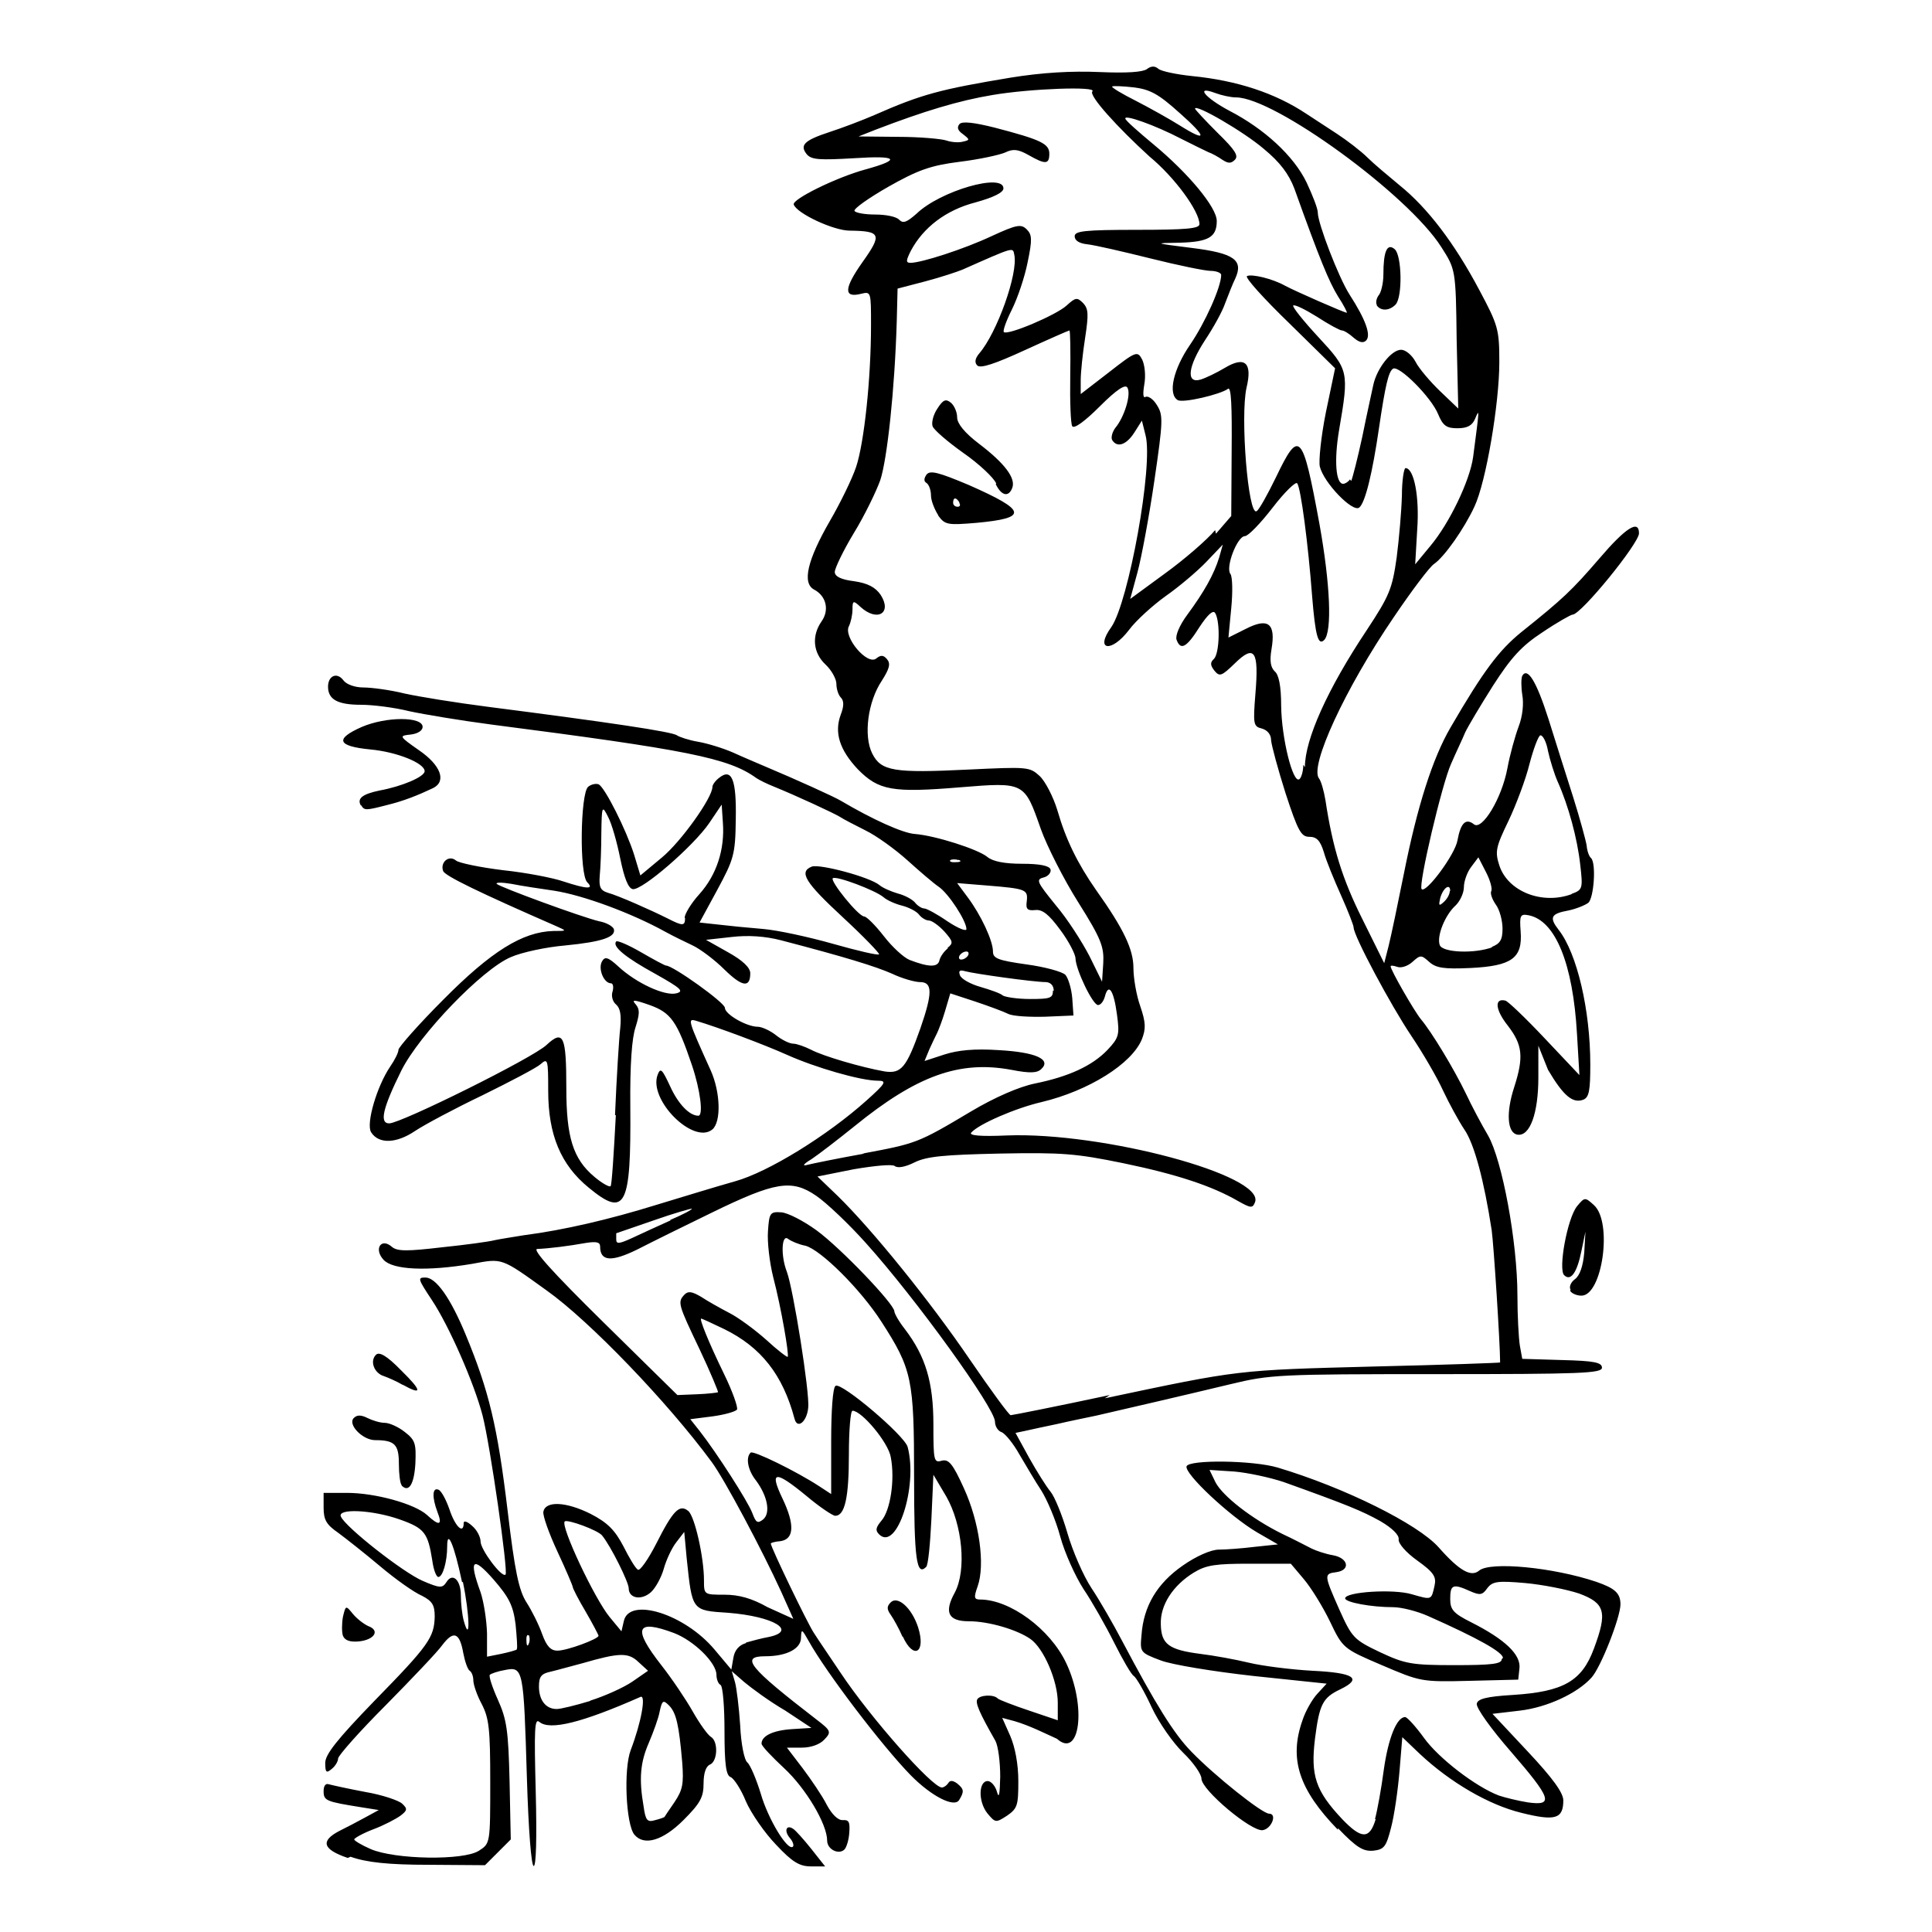 <?xml version="1.0" encoding="UTF-8" standalone="no"?>
<!-- Created with Inkscape (http://www.inkscape.org/) -->
<svg xmlns:dc="http://purl.org/dc/elements/1.1/" xmlns:cc="http://creativecommons.org/ns#" xmlns:rdf="http://www.w3.org/1999/02/22-rdf-syntax-ns#" xmlns:svg="http://www.w3.org/2000/svg" xmlns="http://www.w3.org/2000/svg" version="1.0" width="100%" height="100%" viewBox="0 0 48 48" id="svg2">
<defs id="defs8" />
<path d="M 8.64,46.16 C 8.02,45.95 7.95,45.74 8.43,45.49 8.61,45.40 8.90,45.25 9.08,45.15 L 9.41,44.97 8.97,44.90 C 8.10,44.76 8.04,44.74 8.04,44.50 c 0,-0.13 0.05,-0.20 0.13,-0.17 0.07,0.02 0.48,0.11 0.90,0.19 0.42,0.07 0.83,0.21 0.92,0.29 0.14,0.13 0.13,0.17 -0.04,0.30 -0.11,0.08 -0.41,0.24 -0.68,0.34 -0.26,0.10 -0.47,0.22 -0.47,0.25 0,0.03 0.18,0.14 0.41,0.24 0.60,0.26 2.31,0.29 2.69,0.04 0.28,-0.18 0.28,-0.18 0.28,-1.71 0,-1.31 -0.03,-1.58 -0.21,-1.93 -0.12,-0.22 -0.21,-0.49 -0.21,-0.59 0,-0.10 -0.04,-0.21 -0.09,-0.24 -0.05,-0.03 -0.12,-0.23 -0.16,-0.44 -0.09,-0.51 -0.24,-0.57 -0.52,-0.20 -0.12,0.17 -0.76,0.84 -1.41,1.50 -0.65,0.65 -1.18,1.25 -1.18,1.32 0,0.07 -0.07,0.19 -0.16,0.26 -0.13,0.11 -0.16,0.09 -0.16,-0.15 0,-0.21 0.29,-0.58 1.22,-1.54 1.35,-1.38 1.49,-1.58 1.50,-2.10 0.00,-0.28 -0.06,-0.38 -0.31,-0.51 C 10.28,39.56 9.82,39.23 9.44,38.91 9.06,38.59 8.59,38.22 8.40,38.08 8.11,37.88 8.04,37.76 8.04,37.46 v -0.37 h 0.58 c 0.70,0 1.68,0.27 1.99,0.55 0.30,0.28 0.39,0.26 0.26,-0.07 -0.14,-0.37 -0.13,-0.62 0.02,-0.56 0.07,0.02 0.19,0.24 0.28,0.50 0.14,0.42 0.35,0.62 0.35,0.33 0,-0.07 0.09,-0.04 0.21,0.07 0.12,0.10 0.21,0.28 0.21,0.39 0,0.20 0.53,0.91 0.62,0.82 0.07,-0.07 -0.38,-3.21 -0.57,-3.95 -0.21,-0.81 -0.84,-2.24 -1.26,-2.87 -0.35,-0.53 -0.36,-0.56 -0.16,-0.56 0.26,0 0.62,0.50 1.00,1.42 0.58,1.40 0.79,2.28 1.04,4.36 0.18,1.52 0.28,1.99 0.47,2.29 0.13,0.20 0.31,0.56 0.39,0.79 0.11,0.30 0.21,0.41 0.38,0.41 0.24,0 1.02,-0.29 1.02,-0.37 0,-0.02 -0.14,-0.29 -0.32,-0.60 -0.18,-0.30 -0.32,-0.58 -0.32,-0.61 0,-0.03 -0.17,-0.43 -0.38,-0.88 -0.21,-0.45 -0.37,-0.90 -0.35,-0.99 0.05,-0.28 0.57,-0.25 1.17,0.05 0.43,0.22 0.61,0.41 0.82,0.81 0.14,0.28 0.30,0.55 0.36,0.58 0.05,0.03 0.25,-0.25 0.45,-0.64 0.42,-0.83 0.58,-1.00 0.80,-0.82 0.16,0.13 0.39,1.15 0.39,1.72 0,0.36 0.00,0.36 0.51,0.36 0.36,0.00 0.68,0.09 1.07,0.31 L 19.71,40.22 19.41,39.55 c -0.47,-1.03 -1.41,-2.80 -1.73,-3.23 -1.09,-1.48 -3.03,-3.50 -4.10,-4.26 -1.14,-0.82 -1.09,-0.80 -1.85,-0.66 -1.13,0.19 -1.97,0.15 -2.20,-0.10 -0.25,-0.27 -0.06,-0.56 0.21,-0.32 0.13,0.11 0.38,0.11 1.23,0.01 0.58,-0.06 1.18,-0.14 1.33,-0.18 0.14,-0.03 0.47,-0.08 0.71,-0.12 1.01,-0.13 2.15,-0.40 3.28,-0.75 0.66,-0.20 1.54,-0.47 1.97,-0.59 0.83,-0.23 2.30,-1.14 3.27,-2.01 0.48,-0.43 0.51,-0.49 0.28,-0.49 -0.43,-0.00 -1.56,-0.33 -2.25,-0.64 -0.58,-0.26 -1.73,-0.69 -2.27,-0.85 -0.21,-0.06 -0.20,-0.02 0.37,1.24 0.24,0.54 0.26,1.27 0.04,1.46 -0.47,0.39 -1.60,-0.74 -1.36,-1.36 0.07,-0.18 0.11,-0.14 0.31,0.29 0.20,0.44 0.48,0.73 0.70,0.73 0.13,0 0.05,-0.64 -0.16,-1.26 -0.37,-1.09 -0.52,-1.30 -1.05,-1.49 -0.40,-0.14 -0.46,-0.14 -0.34,-0.01 0.10,0.12 0.09,0.24 -0.01,0.56 -0.09,0.27 -0.14,0.90 -0.13,1.98 0.02,2.48 -0.12,2.76 -1.03,2.01 -0.70,-0.57 -1.01,-1.32 -1.01,-2.41 0,-0.78 -0.01,-0.82 -0.19,-0.66 -0.10,0.09 -0.75,0.43 -1.44,0.77 -0.69,0.33 -1.44,0.73 -1.68,0.89 -0.46,0.31 -0.90,0.33 -1.09,0.03 -0.13,-0.21 0.14,-1.14 0.48,-1.64 0.11,-0.16 0.20,-0.34 0.20,-0.41 0,-0.06 0.50,-0.63 1.12,-1.25 1.18,-1.19 1.96,-1.68 2.73,-1.70 0.34,-0.00 0.34,-0.00 0.07,-0.12 -1.90,-0.83 -2.77,-1.25 -2.81,-1.37 -0.08,-0.21 0.14,-0.41 0.32,-0.26 0.07,0.06 0.60,0.17 1.17,0.24 0.57,0.06 1.24,0.19 1.50,0.28 0.58,0.19 0.77,0.20 0.59,0.02 -0.20,-0.20 -0.17,-2.20 0.02,-2.37 0.08,-0.07 0.21,-0.09 0.27,-0.06 0.16,0.10 0.67,1.11 0.87,1.73 l 0.16,0.53 0.54,-0.45 c 0.47,-0.39 1.25,-1.48 1.25,-1.75 0,-0.05 0.07,-0.15 0.16,-0.22 0.32,-0.26 0.44,0.03 0.42,1.03 -0.01,0.87 -0.05,0.99 -0.46,1.75 l -0.44,0.81 0.46,0.05 c 0.25,0.03 0.75,0.08 1.12,0.11 0.36,0.03 1.14,0.20 1.74,0.37 0.60,0.17 1.11,0.29 1.14,0.26 0.02,-0.02 -0.37,-0.43 -0.90,-0.92 -0.94,-0.87 -1.10,-1.13 -0.77,-1.26 0.20,-0.07 1.44,0.26 1.68,0.46 0.08,0.07 0.29,0.16 0.46,0.21 0.16,0.04 0.35,0.14 0.42,0.22 0.06,0.08 0.17,0.15 0.23,0.15 0.06,0 0.32,0.14 0.58,0.32 0.27,0.18 0.48,0.26 0.47,0.19 0,-0.20 -0.44,-0.88 -0.69,-1.05 -0.12,-0.08 -0.47,-0.38 -0.78,-0.66 -0.30,-0.27 -0.77,-0.61 -1.04,-0.74 -0.26,-0.13 -0.55,-0.28 -0.64,-0.34 -0.15,-0.09 -1.05,-0.51 -1.64,-0.75 -0.15,-0.06 -0.34,-0.15 -0.43,-0.21 C 18.10,18.83 17.07,18.63 12.20,18.00 11.44,17.90 10.54,17.75 10.17,17.67 9.81,17.58 9.27,17.51 8.97,17.51 8.39,17.51 8.15,17.38 8.15,17.06 c 0,-0.27 0.22,-0.37 0.38,-0.16 0.07,0.10 0.28,0.18 0.50,0.18 0.20,8.74e-4 0.66,0.06 1.02,0.15 0.36,0.08 1.29,0.23 2.07,0.33 2.96,0.38 4.59,0.62 4.70,0.71 0.06,0.04 0.29,0.12 0.53,0.16 0.23,0.04 0.62,0.16 0.87,0.27 0.24,0.11 0.62,0.27 0.83,0.36 0.69,0.29 1.69,0.74 1.85,0.84 0.78,0.46 1.53,0.80 1.83,0.82 0.51,0.04 1.57,0.38 1.80,0.57 0.13,0.11 0.42,0.17 0.86,0.17 0.45,0.00 0.68,0.05 0.71,0.14 0.02,0.07 -0.05,0.17 -0.17,0.20 -0.20,0.05 -0.17,0.11 0.30,0.69 0.29,0.34 0.66,0.92 0.84,1.27 l 0.31,0.63 0.03,-0.46 c 0.02,-0.40 -0.04,-0.59 -0.62,-1.51 -0.36,-0.57 -0.78,-1.40 -0.93,-1.82 -0.41,-1.17 -0.40,-1.17 -2.00,-1.04 -1.69,0.14 -2.03,0.08 -2.55,-0.45 -0.45,-0.48 -0.59,-0.91 -0.42,-1.36 0.08,-0.21 0.08,-0.34 0.00,-0.42 -0.06,-0.06 -0.11,-0.21 -0.11,-0.34 0,-0.12 -0.12,-0.34 -0.27,-0.48 -0.31,-0.29 -0.35,-0.71 -0.10,-1.07 0.20,-0.28 0.12,-0.63 -0.18,-0.79 -0.31,-0.16 -0.17,-0.74 0.39,-1.71 0.25,-0.43 0.55,-1.04 0.65,-1.34 0.20,-0.60 0.37,-2.19 0.37,-3.52 0.00,-0.84 0.00,-0.84 -0.25,-0.78 -0.44,0.11 -0.42,-0.14 0.04,-0.79 0.49,-0.69 0.46,-0.77 -0.32,-0.78 -0.40,-0.00 -1.32,-0.43 -1.39,-0.65 -0.04,-0.13 1.05,-0.67 1.78,-0.87 0.91,-0.25 0.80,-0.35 -0.27,-0.28 -0.86,0.05 -1.06,0.04 -1.18,-0.09 -0.19,-0.23 -0.08,-0.35 0.56,-0.56 0.31,-0.10 0.81,-0.29 1.11,-0.42 1.18,-0.52 1.64,-0.64 3.38,-0.93 0.80,-0.13 1.53,-0.17 2.22,-0.14 0.69,0.03 1.06,0.00 1.17,-0.07 0.10,-0.08 0.20,-0.09 0.29,-0.01 0.07,0.06 0.45,0.14 0.84,0.18 1.11,0.11 2.06,0.42 2.84,0.94 0.14,0.09 0.49,0.32 0.75,0.49 0.26,0.17 0.61,0.44 0.76,0.59 0.15,0.15 0.52,0.46 0.81,0.70 0.68,0.55 1.35,1.42 1.97,2.59 0.47,0.88 0.50,0.98 0.50,1.80 0,1.02 -0.33,2.98 -0.62,3.59 -0.25,0.54 -0.74,1.24 -1.00,1.42 -0.11,0.07 -0.56,0.67 -1.00,1.32 -1.22,1.79 -2.10,3.71 -1.86,4.01 0.05,0.06 0.12,0.30 0.16,0.54 0.18,1.19 0.42,1.96 0.92,2.96 l 0.54,1.09 0.11,-0.43 c 0.06,-0.24 0.23,-1.05 0.38,-1.80 0.33,-1.66 0.71,-2.86 1.16,-3.63 0.82,-1.41 1.20,-1.91 1.75,-2.36 1.05,-0.84 1.26,-1.04 1.95,-1.84 0.65,-0.76 0.98,-0.97 0.98,-0.62 0,0.25 -1.44,2.02 -1.65,2.02 -0.04,0 -0.38,0.19 -0.75,0.44 -0.52,0.34 -0.78,0.63 -1.23,1.33 -0.31,0.49 -0.62,1.01 -0.69,1.16 -0.06,0.15 -0.23,0.50 -0.35,0.78 -0.22,0.48 -0.82,3.02 -0.73,3.11 0.11,0.11 0.83,-0.86 0.89,-1.21 0.08,-0.44 0.21,-0.56 0.41,-0.40 0.20,0.16 0.69,-0.64 0.83,-1.39 0.06,-0.33 0.19,-0.80 0.28,-1.04 0.10,-0.26 0.13,-0.57 0.09,-0.79 -0.03,-0.19 -0.03,-0.41 0.00,-0.47 0.13,-0.22 0.35,0.13 0.65,1.07 0.16,0.52 0.44,1.39 0.61,1.93 0.17,0.54 0.32,1.09 0.34,1.22 0.01,0.13 0.06,0.27 0.11,0.31 0.13,0.13 0.07,0.99 -0.07,1.11 -0.08,0.06 -0.30,0.15 -0.49,0.19 -0.44,0.08 -0.49,0.17 -0.24,0.49 0.45,0.58 0.78,1.98 0.78,3.34 0,0.64 -0.03,0.81 -0.17,0.87 -0.26,0.10 -0.49,-0.08 -0.88,-0.74 L 38.22,25.98 l -0.00,0.79 c 0,0.89 -0.21,1.47 -0.52,1.42 -0.25,-0.04 -0.29,-0.54 -0.08,-1.18 0.24,-0.75 0.21,-1.05 -0.16,-1.53 -0.31,-0.39 -0.34,-0.69 -0.06,-0.62 0.06,0.01 0.51,0.44 0.98,0.94 l 0.86,0.91 -0.06,-1.02 c -0.10,-1.76 -0.54,-2.82 -1.20,-2.95 -0.21,-0.04 -0.23,-0.00 -0.20,0.40 0.05,0.66 -0.21,0.86 -1.25,0.91 -0.66,0.03 -0.85,0.00 -1.02,-0.15 -0.20,-0.18 -0.22,-0.18 -0.42,0.00 -0.11,0.10 -0.28,0.16 -0.38,0.12 -0.09,-0.03 -0.16,-0.04 -0.16,-0.01 0,0.09 0.58,1.10 0.75,1.31 0.27,0.32 0.82,1.23 1.12,1.85 0.14,0.30 0.39,0.77 0.55,1.04 0.35,0.61 0.73,2.64 0.73,3.98 0,0.49 0.03,1.05 0.06,1.24 l 0.06,0.33 0.99,0.03 c 0.80,0.02 0.99,0.06 0.99,0.19 0,0.14 -0.52,0.16 -4.10,0.16 -3.92,0 -4.14,0.01 -5.13,0.25 -1.08,0.26 -2.59,0.61 -3.33,0.78 -0.24,0.05 -0.68,0.14 -0.98,0.21 -0.30,0.06 -0.65,0.14 -0.79,0.17 l -0.24,0.05 0.34,0.62 c 0.19,0.34 0.43,0.72 0.53,0.84 0.10,0.12 0.29,0.58 0.42,1.03 0.13,0.45 0.40,1.07 0.60,1.37 0.20,0.30 0.54,0.89 0.76,1.31 0.83,1.57 1.28,2.30 1.72,2.75 0.58,0.60 1.76,1.54 1.93,1.54 0.21,0 0.06,0.38 -0.16,0.41 -0.28,0.04 -1.52,-1.00 -1.52,-1.28 0,-0.11 -0.20,-0.40 -0.45,-0.64 -0.25,-0.24 -0.61,-0.75 -0.79,-1.14 -0.18,-0.39 -0.38,-0.73 -0.44,-0.77 -0.06,-0.03 -0.28,-0.41 -0.49,-0.83 -0.21,-0.42 -0.55,-1.02 -0.76,-1.33 -0.20,-0.31 -0.47,-0.90 -0.58,-1.31 -0.11,-0.41 -0.33,-0.92 -0.47,-1.14 -0.14,-0.21 -0.38,-0.62 -0.54,-0.89 -0.15,-0.27 -0.36,-0.53 -0.45,-0.56 -0.09,-0.03 -0.16,-0.15 -0.16,-0.26 0,-0.33 -1.95,-3.04 -3.21,-4.44 -0.42,-0.47 -0.98,-1.00 -1.23,-1.17 -0.61,-0.42 -1.02,-0.35 -2.60,0.42 -0.66,0.32 -1.49,0.73 -1.84,0.91 -0.65,0.32 -0.93,0.30 -0.93,-0.07 0,-0.11 -0.09,-0.13 -0.35,-0.09 -0.44,0.08 -0.94,0.14 -1.21,0.15 -0.14,0.00 0.37,0.57 1.64,1.82 l 1.84,1.81 0.49,-0.02 c 0.27,-0.01 0.50,-0.04 0.52,-0.05 0.01,-0.01 -0.19,-0.50 -0.46,-1.07 -0.54,-1.13 -0.55,-1.17 -0.37,-1.36 0.09,-0.09 0.19,-0.07 0.41,0.06 0.15,0.10 0.47,0.28 0.70,0.40 0.22,0.11 0.64,0.42 0.92,0.67 0.27,0.25 0.52,0.44 0.53,0.42 0.04,-0.04 -0.16,-1.22 -0.36,-1.98 -0.09,-0.36 -0.15,-0.87 -0.13,-1.14 0.03,-0.45 0.05,-0.49 0.33,-0.47 0.16,0.01 0.55,0.21 0.88,0.45 0.60,0.44 1.93,1.83 1.93,2.01 0,0.05 0.11,0.25 0.26,0.44 0.52,0.68 0.71,1.33 0.71,2.37 0,0.90 0.01,0.96 0.21,0.90 0.17,-0.04 0.27,0.07 0.55,0.69 0.38,0.83 0.53,1.89 0.34,2.43 -0.10,0.28 -0.09,0.33 0.06,0.33 0.74,0 1.74,0.73 2.14,1.58 0.51,1.08 0.34,2.39 -0.23,1.88 C 25.97,43.07 25.58,42.87 25.20,42.76 l -0.30,-0.08 0.20,0.45 c 0.12,0.28 0.20,0.70 0.20,1.12 0.00,0.60 -0.02,0.68 -0.28,0.86 -0.28,0.18 -0.29,0.18 -0.49,-0.06 -0.23,-0.29 -0.22,-0.80 0.01,-0.80 0.08,0 0.19,0.12 0.23,0.27 0.05,0.18 0.07,0.06 0.08,-0.38 0.00,-0.36 -0.05,-0.76 -0.12,-0.89 -0.40,-0.70 -0.50,-0.94 -0.45,-1.03 0.06,-0.11 0.41,-0.13 0.51,-0.02 0.03,0.03 0.39,0.17 0.78,0.30 l 0.71,0.24 -0.00,-0.44 c -0.00,-0.54 -0.35,-1.35 -0.68,-1.58 -0.33,-0.23 -1.03,-0.44 -1.53,-0.44 -0.51,-0.00 -0.62,-0.22 -0.35,-0.71 0.30,-0.56 0.19,-1.69 -0.21,-2.39 l -0.32,-0.54 -0.05,1.11 c -0.03,0.61 -0.08,1.14 -0.13,1.18 -0.24,0.24 -0.30,-0.19 -0.30,-2.24 0,-2.43 -0.05,-2.67 -0.81,-3.85 -0.52,-0.81 -1.51,-1.79 -1.89,-1.89 -0.16,-0.03 -0.35,-0.11 -0.43,-0.17 -0.16,-0.13 -0.19,0.41 -0.03,0.82 0.16,0.43 0.57,3.00 0.53,3.37 -0.03,0.35 -0.27,0.55 -0.34,0.28 -0.29,-1.09 -0.83,-1.78 -1.75,-2.23 -0.29,-0.14 -0.55,-0.26 -0.57,-0.26 -0.05,0 0.18,0.58 0.57,1.38 0.21,0.43 0.35,0.83 0.32,0.88 -0.03,0.05 -0.31,0.13 -0.61,0.17 l -0.55,0.07 0.23,0.29 c 0.43,0.55 1.20,1.75 1.31,2.04 0.09,0.24 0.13,0.27 0.27,0.16 0.19,-0.16 0.11,-0.58 -0.18,-0.97 -0.20,-0.25 -0.26,-0.57 -0.13,-0.69 0.06,-0.06 1.13,0.46 1.71,0.84 l 0.29,0.19 v -1.31 c 0,-0.77 0.04,-1.34 0.11,-1.38 0.15,-0.09 1.71,1.23 1.79,1.52 0.26,0.98 -0.27,2.61 -0.71,2.17 -0.10,-0.10 -0.08,-0.17 0.06,-0.34 0.22,-0.25 0.34,-1.02 0.23,-1.58 -0.06,-0.36 -0.72,-1.15 -0.95,-1.15 -0.05,0 -0.09,0.49 -0.09,1.09 0,1.07 -0.10,1.52 -0.34,1.52 -0.06,0 -0.39,-0.22 -0.71,-0.49 -0.79,-0.65 -0.93,-0.63 -0.60,0.06 0.31,0.65 0.29,1.01 -0.05,1.06 -0.13,0.01 -0.24,0.04 -0.24,0.06 0,0.09 0.91,1.98 1.07,2.22 0.10,0.16 0.41,0.61 0.67,1.00 0.74,1.11 2.27,2.84 2.51,2.84 0.05,0 0.12,-0.05 0.16,-0.11 0.04,-0.07 0.11,-0.07 0.22,0.01 0.17,0.14 0.18,0.20 0.05,0.41 -0.12,0.20 -0.69,-0.09 -1.21,-0.62 -0.71,-0.73 -2.09,-2.54 -2.53,-3.33 -0.17,-0.30 -0.18,-0.31 -0.19,-0.08 -0.00,0.27 -0.35,0.46 -0.89,0.46 -0.63,0 -0.40,0.28 1.26,1.56 0.38,0.29 0.39,0.32 0.21,0.51 -0.11,0.12 -0.33,0.20 -0.56,0.20 h -0.37 l 0.39,0.51 c 0.21,0.28 0.49,0.69 0.60,0.91 0.13,0.24 0.28,0.39 0.40,0.38 0.15,-0.01 0.18,0.05 0.16,0.31 -0.01,0.18 -0.07,0.37 -0.12,0.42 -0.14,0.14 -0.43,-0.00 -0.43,-0.22 -0.00,-0.41 -0.53,-1.30 -1.07,-1.80 -0.30,-0.28 -0.56,-0.55 -0.56,-0.61 0,-0.19 0.28,-0.33 0.76,-0.36 l 0.48,-0.03 -0.65,-0.43 C 19.10,42.26 18.67,41.94 18.49,41.79 l -0.31,-0.27 0.08,0.27 c 0.04,0.14 0.10,0.63 0.13,1.08 0.02,0.45 0.10,0.86 0.18,0.92 0.07,0.06 0.22,0.41 0.33,0.77 0.18,0.63 0.67,1.44 0.80,1.32 0.03,-0.03 -0.00,-0.13 -0.08,-0.22 -0.15,-0.18 -0.08,-0.34 0.09,-0.22 0.05,0.03 0.26,0.26 0.45,0.50 l 0.34,0.43 h -0.35 c -0.28,0 -0.46,-0.10 -0.87,-0.54 -0.28,-0.29 -0.62,-0.78 -0.75,-1.08 -0.12,-0.30 -0.30,-0.57 -0.38,-0.60 -0.11,-0.04 -0.15,-0.31 -0.15,-1.14 0,-0.60 -0.04,-1.12 -0.10,-1.15 -0.06,-0.03 -0.10,-0.15 -0.10,-0.25 0,-0.30 -0.56,-0.85 -1.06,-1.04 -0.94,-0.35 -1.03,-0.12 -0.31,0.80 0.26,0.33 0.61,0.85 0.78,1.15 0.17,0.30 0.37,0.58 0.45,0.63 0.19,0.11 0.17,0.61 -0.02,0.69 -0.10,0.04 -0.16,0.21 -0.16,0.47 0,0.34 -0.08,0.49 -0.50,0.91 -0.51,0.51 -0.98,0.65 -1.22,0.36 -0.21,-0.26 -0.27,-1.63 -0.09,-2.10 0.26,-0.68 0.39,-1.39 0.24,-1.32 -1.45,0.64 -2.25,0.84 -2.51,0.62 -0.12,-0.10 -0.13,0.18 -0.09,1.73 0.03,1.17 0.01,1.85 -0.05,1.85 -0.06,0 -0.13,-0.88 -0.17,-2.21 -0.08,-2.68 -0.09,-2.75 -0.54,-2.66 -0.18,0.03 -0.35,0.09 -0.38,0.12 -0.03,0.03 0.06,0.31 0.20,0.62 0.22,0.49 0.26,0.76 0.29,2.02 l 0.03,1.45 -0.32,0.32 -0.32,0.32 -1.40,-0.01 c -1.00,-0.00 -1.55,-0.06 -1.94,-0.20 z m 7.87,-1.02 c 0.00,-0.00 0.11,-0.17 0.25,-0.37 0.20,-0.30 0.23,-0.45 0.19,-0.98 -0.08,-0.94 -0.15,-1.24 -0.33,-1.42 -0.14,-0.14 -0.17,-0.13 -0.23,0.15 -0.03,0.17 -0.16,0.52 -0.27,0.78 -0.21,0.48 -0.25,0.89 -0.13,1.58 0.05,0.35 0.09,0.40 0.29,0.34 0.12,-0.03 0.23,-0.07 0.23,-0.08 z m -1.84,-2.89 c 0.35,-0.11 0.82,-0.32 1.04,-0.47 l 0.39,-0.27 -0.24,-0.22 c -0.25,-0.24 -0.48,-0.23 -1.38,0.03 -0.27,0.07 -0.62,0.17 -0.79,0.21 -0.24,0.05 -0.30,0.12 -0.30,0.37 0,0.34 0.17,0.56 0.44,0.56 0.10,0 0.47,-0.09 0.83,-0.20 z m 3.86,-1.44 c 0.14,-0.04 0.40,-0.11 0.57,-0.14 0.72,-0.15 0.12,-0.51 -1.00,-0.60 -0.92,-0.06 -0.90,-0.04 -1.04,-1.36 l -0.06,-0.65 -0.20,0.26 c -0.11,0.14 -0.25,0.44 -0.31,0.66 -0.06,0.21 -0.20,0.47 -0.32,0.58 -0.24,0.21 -0.55,0.15 -0.55,-0.10 0,-0.15 -0.44,-1.04 -0.66,-1.31 -0.10,-0.13 -0.86,-0.41 -0.93,-0.35 -0.11,0.11 0.74,1.92 1.12,2.38 l 0.29,0.35 0.06,-0.26 c 0.14,-0.60 1.51,-0.17 2.25,0.71 l 0.42,0.50 0.05,-0.29 c 0.03,-0.19 0.14,-0.32 0.32,-0.37 z m -5.69,0.16 c 0.02,-0.02 0.00,-0.29 -0.03,-0.61 -0.06,-0.47 -0.16,-0.67 -0.55,-1.12 -0.52,-0.59 -0.62,-0.50 -0.32,0.32 0.08,0.24 0.15,0.69 0.16,1.02 l 0.00,0.58 0.35,-0.07 c 0.19,-0.04 0.37,-0.09 0.39,-0.11 z m 0.29,-0.34 c -0.03,-0.03 -0.06,0.02 -0.05,0.14 0.00,0.12 0.03,0.15 0.06,0.06 0.03,-0.07 0.02,-0.17 -0.00,-0.20 z m -1.65,-1.32 c -0.20,-0.95 -0.37,-1.33 -0.37,-0.89 -0.00,0.38 -0.11,0.76 -0.22,0.76 -0.05,0 -0.12,-0.18 -0.15,-0.41 -0.11,-0.69 -0.19,-0.80 -0.81,-1.02 -0.68,-0.24 -1.56,-0.28 -1.46,-0.07 0.11,0.26 1.56,1.40 2.04,1.60 0.42,0.18 0.48,0.18 0.58,0.03 0.15,-0.25 0.36,-0.06 0.36,0.33 0.00,0.19 0.03,0.47 0.07,0.62 0.17,0.62 0.15,-0.15 -0.02,-0.96 z m 15.97,-4.57 c 3.36,-0.71 3.26,-0.70 6.71,-0.79 1.71,-0.04 3.11,-0.09 3.11,-0.10 0,-0.47 -0.16,-2.94 -0.21,-3.29 -0.19,-1.23 -0.43,-2.14 -0.68,-2.50 -0.14,-0.21 -0.38,-0.65 -0.53,-0.97 -0.14,-0.31 -0.50,-0.93 -0.79,-1.36 -0.51,-0.76 -1.43,-2.48 -1.43,-2.69 0,-0.05 -0.14,-0.41 -0.31,-0.79 -0.17,-0.38 -0.37,-0.86 -0.43,-1.08 -0.09,-0.29 -0.18,-0.38 -0.36,-0.38 -0.20,0.00 -0.28,-0.13 -0.59,-1.08 -0.19,-0.60 -0.35,-1.19 -0.36,-1.32 -0.00,-0.14 -0.09,-0.25 -0.23,-0.29 -0.21,-0.05 -0.22,-0.11 -0.16,-0.86 0.09,-1.07 -0.02,-1.24 -0.51,-0.76 -0.33,0.32 -0.38,0.34 -0.51,0.18 -0.10,-0.13 -0.11,-0.20 -0.01,-0.29 0.14,-0.14 0.16,-0.93 0.03,-1.14 -0.05,-0.08 -0.18,0.03 -0.39,0.35 -0.32,0.51 -0.47,0.59 -0.57,0.31 -0.03,-0.10 0.07,-0.35 0.27,-0.62 0.42,-0.57 0.66,-1.00 0.79,-1.42 l 0.09,-0.32 -0.41,0.43 c -0.22,0.23 -0.68,0.62 -1.01,0.85 -0.32,0.23 -0.74,0.61 -0.91,0.84 -0.44,0.58 -0.86,0.51 -0.44,-0.07 0.43,-0.62 1.05,-4.03 0.85,-4.77 l -0.09,-0.36 -0.19,0.30 c -0.20,0.31 -0.43,0.38 -0.55,0.18 -0.03,-0.06 0,-0.19 0.08,-0.30 0.22,-0.26 0.40,-0.83 0.30,-1.00 -0.05,-0.09 -0.26,0.04 -0.69,0.47 -0.36,0.36 -0.63,0.56 -0.68,0.49 -0.04,-0.06 -0.06,-0.62 -0.05,-1.25 0.01,-0.62 -0.00,-1.13 -0.02,-1.13 -0.02,0 -0.52,0.22 -1.11,0.49 -0.74,0.34 -1.10,0.46 -1.18,0.38 -0.07,-0.07 -0.06,-0.17 0.05,-0.30 0.44,-0.51 0.97,-1.99 0.87,-2.45 -0.04,-0.19 0.02,-0.21 -1.29,0.37 -0.12,0.05 -0.54,0.19 -0.92,0.29 l -0.69,0.18 -0.02,0.80 c -0.05,1.72 -0.24,3.45 -0.41,3.96 -0.10,0.28 -0.39,0.88 -0.66,1.32 -0.26,0.43 -0.47,0.87 -0.47,0.96 0,0.11 0.15,0.19 0.48,0.23 0.34,0.05 0.53,0.15 0.66,0.34 0.29,0.45 -0.08,0.68 -0.50,0.30 -0.18,-0.17 -0.20,-0.16 -0.20,0.06 0,0.13 -0.04,0.32 -0.09,0.42 -0.14,0.27 0.46,0.98 0.68,0.80 0.11,-0.09 0.18,-0.09 0.27,0.02 0.09,0.11 0.06,0.23 -0.13,0.53 -0.35,0.52 -0.46,1.37 -0.24,1.81 0.22,0.44 0.54,0.49 2.38,0.40 1.48,-0.07 1.53,-0.07 1.78,0.16 0.14,0.13 0.34,0.52 0.44,0.85 0.21,0.73 0.50,1.32 0.96,1.98 0.69,0.97 0.93,1.48 0.93,1.94 0,0.24 0.07,0.67 0.17,0.95 0.14,0.41 0.14,0.56 0.04,0.82 -0.25,0.61 -1.32,1.28 -2.49,1.56 -0.65,0.15 -1.57,0.55 -1.75,0.76 -0.06,0.07 0.21,0.10 0.89,0.07 2.37,-0.09 6.42,0.99 6.16,1.66 -0.06,0.15 -0.10,0.15 -0.42,-0.03 -0.64,-0.37 -1.50,-0.66 -2.85,-0.94 -1.17,-0.24 -1.52,-0.27 -3.07,-0.24 -1.38,0.03 -1.82,0.07 -2.12,0.22 -0.22,0.11 -0.41,0.15 -0.49,0.09 -0.06,-0.05 -0.49,-0.01 -1.02,0.08 l -0.90,0.18 0.50,0.48 c 0.86,0.84 2.30,2.62 3.28,4.06 0.52,0.76 0.98,1.39 1.02,1.39 0.04,0 1.15,-0.22 2.46,-0.50 z M 23.31,12.80 c -0.09,-0.14 -0.18,-0.36 -0.18,-0.49 0,-0.13 -0.05,-0.27 -0.11,-0.31 -0.07,-0.04 -0.07,-0.11 0.00,-0.21 0.09,-0.11 0.29,-0.06 1.05,0.26 1.45,0.64 1.48,0.82 0.19,0.94 -0.72,0.06 -0.78,0.05 -0.95,-0.18 z m 0.53,-0.31 c -0.08,-0.14 -0.16,-0.14 -0.16,0 0,0.06 0.05,0.10 0.11,0.10 0.06,0 0.08,-0.04 0.04,-0.10 z m 0.91,-0.48 c -0.06,-0.14 -0.43,-0.49 -0.82,-0.76 -0.38,-0.27 -0.73,-0.57 -0.76,-0.66 -0.03,-0.08 0.01,-0.28 0.12,-0.44 0.14,-0.22 0.21,-0.25 0.34,-0.14 0.08,0.07 0.15,0.23 0.15,0.36 0,0.15 0.18,0.38 0.55,0.66 0.63,0.48 0.91,0.85 0.82,1.09 -0.09,0.24 -0.27,0.20 -0.41,-0.09 z m -8.10,18.30 c 0.31,-0.13 0.55,-0.26 0.54,-0.28 -0.01,-0.01 -0.44,0.11 -0.95,0.29 -0.50,0.17 -0.92,0.32 -0.93,0.32 -0.00,0 -0.00,0.06 -0.00,0.15 0,0.12 0.06,0.12 0.39,-0.03 0.21,-0.10 0.65,-0.30 0.96,-0.44 z M 15.28,27.70 c 0.04,-0.94 0.10,-1.91 0.13,-2.16 0.03,-0.32 0.00,-0.49 -0.10,-0.58 -0.09,-0.07 -0.13,-0.22 -0.09,-0.33 0.03,-0.11 0.01,-0.20 -0.04,-0.20 -0.18,0 -0.33,-0.37 -0.22,-0.55 0.07,-0.12 0.15,-0.10 0.40,0.13 0.44,0.41 1.15,0.74 1.44,0.67 0.20,-0.05 0.13,-0.12 -0.51,-0.48 -0.75,-0.41 -1.09,-0.69 -0.98,-0.81 0.03,-0.03 0.31,0.09 0.62,0.27 0.31,0.18 0.59,0.33 0.62,0.33 0.17,0 1.46,0.92 1.46,1.05 0,0.16 0.54,0.47 0.82,0.47 0.09,0 0.30,0.09 0.45,0.21 0.15,0.12 0.34,0.21 0.43,0.21 0.08,0 0.28,0.07 0.44,0.15 0.30,0.16 1.26,0.44 1.83,0.54 0.41,0.06 0.54,-0.09 0.89,-1.08 0.30,-0.87 0.30,-1.14 -0.01,-1.14 -0.13,-0.00 -0.45,-0.09 -0.70,-0.21 -0.41,-0.18 -1.15,-0.41 -2.76,-0.83 -0.39,-0.10 -0.81,-0.13 -1.23,-0.08 l -0.63,0.07 0.55,0.31 c 0.36,0.20 0.55,0.38 0.55,0.52 0,0.37 -0.20,0.34 -0.64,-0.09 -0.24,-0.24 -0.60,-0.51 -0.79,-0.60 -0.19,-0.09 -0.50,-0.24 -0.68,-0.34 -0.85,-0.47 -2.05,-0.91 -2.76,-1.02 -0.34,-0.05 -0.82,-0.12 -1.06,-0.17 -0.24,-0.04 -0.40,-0.04 -0.37,-0.00 0.08,0.08 2.12,0.83 2.55,0.93 0.17,0.03 0.33,0.12 0.36,0.19 0.06,0.20 -0.29,0.32 -1.21,0.41 -0.47,0.04 -1.08,0.17 -1.35,0.29 -0.71,0.30 -2.27,1.92 -2.72,2.82 -0.46,0.93 -0.55,1.31 -0.30,1.31 0.29,0 3.58,-1.63 3.91,-1.95 0.42,-0.39 0.49,-0.22 0.49,1.07 -0.00,1.21 0.16,1.76 0.70,2.21 0.19,0.16 0.37,0.26 0.40,0.23 0.03,-0.02 0.08,-0.82 0.13,-1.76 z m 6.15,0.96 c 1.33,-0.25 1.36,-0.25 2.70,-1.05 0.59,-0.35 1.19,-0.61 1.58,-0.69 0.84,-0.17 1.43,-0.44 1.81,-0.84 0.28,-0.30 0.30,-0.37 0.23,-0.88 -0.08,-0.60 -0.21,-0.79 -0.30,-0.44 -0.03,0.11 -0.10,0.21 -0.17,0.21 -0.13,0 -0.55,-0.87 -0.56,-1.16 -0.00,-0.10 -0.17,-0.43 -0.38,-0.71 -0.28,-0.38 -0.44,-0.51 -0.62,-0.49 -0.19,0.02 -0.24,-0.02 -0.21,-0.22 0.03,-0.29 -0.01,-0.31 -0.99,-0.39 l -0.74,-0.06 0.26,0.35 c 0.33,0.44 0.63,1.08 0.63,1.35 0,0.17 0.12,0.22 0.83,0.32 0.45,0.06 0.89,0.18 0.97,0.26 0.07,0.08 0.15,0.34 0.17,0.58 l 0.03,0.43 -0.70,0.03 c -0.38,0.01 -0.80,-0.01 -0.92,-0.07 -0.12,-0.06 -0.50,-0.20 -0.83,-0.31 l -0.61,-0.20 -0.13,0.44 c -0.07,0.24 -0.17,0.49 -0.20,0.55 -0.03,0.06 -0.12,0.24 -0.19,0.40 l -0.12,0.29 0.49,-0.16 c 0.34,-0.11 0.75,-0.15 1.35,-0.11 0.92,0.05 1.32,0.23 1.06,0.47 -0.10,0.10 -0.28,0.11 -0.74,0.02 -1.29,-0.24 -2.35,0.14 -3.90,1.40 -0.41,0.33 -0.89,0.70 -1.07,0.82 -0.20,0.12 -0.24,0.18 -0.10,0.14 0.12,-0.03 0.75,-0.16 1.42,-0.28 z m 4.75,-4.04 c 0,-0.13 -0.07,-0.21 -0.19,-0.22 -0.31,-0.00 -1.80,-0.21 -2.01,-0.27 -0.14,-0.04 -0.17,-0.01 -0.13,0.10 0.03,0.09 0.26,0.22 0.51,0.29 0.24,0.07 0.50,0.16 0.55,0.21 0.05,0.04 0.36,0.09 0.68,0.09 0.50,0 0.57,-0.02 0.57,-0.21 z M 23.54,23.55 c 0.15,-0.12 0.14,-0.16 -0.08,-0.41 -0.14,-0.15 -0.31,-0.27 -0.38,-0.27 -0.07,0 -0.18,-0.06 -0.25,-0.15 -0.06,-0.08 -0.26,-0.18 -0.42,-0.22 -0.16,-0.04 -0.37,-0.13 -0.46,-0.21 -0.20,-0.17 -1.18,-0.54 -1.26,-0.47 -0.07,0.07 0.63,0.94 0.78,0.95 0.06,0.00 0.28,0.22 0.49,0.49 0.20,0.26 0.49,0.53 0.64,0.59 0.47,0.18 0.70,0.19 0.74,0.01 0.02,-0.09 0.11,-0.22 0.21,-0.30 z m 0.51,0.19 c 0.03,-0.06 0.01,-0.10 -0.04,-0.10 -0.06,0 -0.13,0.04 -0.17,0.10 -0.03,0.06 -0.01,0.10 0.04,0.10 0.06,0 0.13,-0.04 0.17,-0.10 z m 13.00,-0.21 c 0.22,-0.08 0.28,-0.18 0.28,-0.46 0,-0.19 -0.07,-0.47 -0.17,-0.60 -0.09,-0.13 -0.14,-0.28 -0.11,-0.33 0.03,-0.05 -0.02,-0.26 -0.13,-0.47 l -0.19,-0.37 -0.18,0.24 c -0.10,0.13 -0.18,0.36 -0.18,0.50 0,0.14 -0.09,0.34 -0.20,0.45 -0.27,0.24 -0.48,0.77 -0.40,0.99 0.07,0.19 0.87,0.22 1.32,0.05 z M 17.01,22.80 c 0,-0.09 0.16,-0.36 0.37,-0.59 0.42,-0.47 0.63,-1.10 0.58,-1.77 l -0.03,-0.45 -0.31,0.46 c -0.39,0.57 -1.67,1.68 -1.90,1.64 -0.11,-0.02 -0.21,-0.27 -0.31,-0.76 -0.08,-0.40 -0.21,-0.86 -0.30,-1.03 -0.15,-0.30 -0.16,-0.29 -0.17,0.40 -0.00,0.39 -0.02,0.86 -0.04,1.06 -0.02,0.27 0.01,0.36 0.20,0.42 0.26,0.07 1.07,0.43 1.49,0.64 0.37,0.19 0.43,0.19 0.43,-0.01 z M 36.03,22.14 c 0,-0.21 -0.18,-0.08 -0.25,0.18 -0.04,0.18 -0.03,0.20 0.09,0.09 0.08,-0.07 0.15,-0.19 0.15,-0.28 z m 3.01,0.07 c 0.28,-0.10 0.29,-0.13 0.22,-0.73 -0.07,-0.64 -0.29,-1.46 -0.56,-2.06 -0.08,-0.18 -0.19,-0.53 -0.24,-0.76 -0.04,-0.23 -0.13,-0.40 -0.19,-0.39 -0.05,0.01 -0.17,0.33 -0.27,0.71 -0.09,0.37 -0.33,1.01 -0.52,1.41 -0.32,0.66 -0.34,0.77 -0.23,1.11 0.21,0.65 1.07,0.99 1.81,0.71 z M 23.81,21.37 c -0.07,-0.03 -0.17,-0.02 -0.20,0.00 -0.03,0.03 0.02,0.06 0.14,0.05 0.12,-0.00 0.15,-0.03 0.06,-0.06 z m 8.61,-2.31 c 0,-0.69 0.56,-1.94 1.54,-3.41 0.56,-0.85 0.63,-1.02 0.74,-1.80 0.06,-0.47 0.12,-1.16 0.13,-1.54 0.00,-0.37 0.05,-0.68 0.09,-0.68 0.21,0 0.35,0.71 0.29,1.53 l -0.05,0.86 0.38,-0.46 c 0.47,-0.56 0.98,-1.62 1.06,-2.21 0.16,-1.22 0.16,-1.21 0.05,-0.95 -0.07,0.17 -0.19,0.24 -0.44,0.24 -0.27,0 -0.36,-0.06 -0.48,-0.35 -0.17,-0.42 -0.97,-1.22 -1.12,-1.13 -0.11,0.07 -0.19,0.39 -0.35,1.48 -0.16,1.10 -0.34,1.85 -0.49,1.97 -0.16,0.13 -0.88,-0.61 -0.98,-1.02 -0.03,-0.14 0.03,-0.74 0.15,-1.34 L 33.17,9.15 32.03,8.03 C 31.40,7.42 30.93,6.90 30.98,6.86 c 0.11,-0.06 0.63,0.06 0.95,0.24 0.24,0.13 1.47,0.67 1.53,0.67 0.02,0 -0.07,-0.18 -0.22,-0.41 C 33.02,7.00 32.79,6.45 32.16,4.69 32.02,4.32 31.80,4.03 31.40,3.70 30.90,3.27 29.69,2.57 29.69,2.70 c 0,0.02 0.25,0.29 0.56,0.60 0.43,0.42 0.53,0.57 0.43,0.67 -0.10,0.10 -0.17,0.09 -0.31,-0.00 C 30.27,3.90 30.11,3.81 30.02,3.78 29.93,3.74 29.63,3.59 29.35,3.45 28.70,3.11 27.91,2.83 27.96,2.95 c 0.01,0.05 0.33,0.33 0.69,0.63 0.87,0.72 1.58,1.57 1.58,1.91 0,0.40 -0.20,0.52 -0.92,0.54 -0.65,0.01 -0.65,0.01 0.30,0.13 1.05,0.13 1.29,0.30 1.08,0.76 -0.06,0.12 -0.17,0.40 -0.25,0.61 -0.07,0.21 -0.30,0.62 -0.50,0.92 -0.43,0.66 -0.48,1.09 -0.11,0.98 0.13,-0.04 0.40,-0.17 0.60,-0.29 0.50,-0.30 0.69,-0.13 0.54,0.49 -0.16,0.71 0.04,3.20 0.25,3.07 0.06,-0.03 0.27,-0.41 0.48,-0.84 0.58,-1.21 0.66,-1.13 1.08,1.15 0.27,1.50 0.32,2.68 0.12,2.89 -0.15,0.15 -0.22,-0.10 -0.30,-1.08 -0.10,-1.32 -0.28,-2.68 -0.37,-2.81 -0.03,-0.06 -0.31,0.21 -0.61,0.60 -0.30,0.39 -0.61,0.71 -0.69,0.71 -0.19,0 -0.49,0.78 -0.36,0.94 0.05,0.07 0.06,0.44 0.02,0.85 l -0.07,0.73 0.44,-0.22 c 0.55,-0.28 0.74,-0.13 0.63,0.51 -0.05,0.30 -0.02,0.45 0.08,0.55 0.10,0.08 0.16,0.36 0.16,0.86 0.01,0.80 0.29,1.93 0.45,1.82 0.05,-0.03 0.10,-0.20 0.10,-0.36 z m -2.21,-5.80 0.38,-0.44 0.01,-1.62 c 0.01,-1.10 -0.01,-1.60 -0.09,-1.54 -0.19,0.14 -1.12,0.36 -1.25,0.28 -0.25,-0.15 -0.11,-0.77 0.31,-1.38 0.37,-0.54 0.77,-1.43 0.77,-1.73 0,-0.05 -0.12,-0.10 -0.26,-0.10 -0.14,0 -0.82,-0.14 -1.50,-0.31 -0.68,-0.17 -1.38,-0.33 -1.56,-0.35 -0.20,-0.02 -0.32,-0.09 -0.32,-0.20 0,-0.13 0.24,-0.16 1.55,-0.16 1.21,0 1.55,-0.03 1.55,-0.14 0,-0.32 -0.61,-1.16 -1.24,-1.68 C 27.77,3.17 27.04,2.37 27.14,2.27 27.27,2.14 25.60,2.20 24.66,2.36 23.82,2.50 22.96,2.76 21.76,3.22 l -0.43,0.17 0.98,0.01 c 0.54,0.00 1.08,0.05 1.20,0.09 0.11,0.04 0.30,0.06 0.41,0.03 0.18,-0.04 0.18,-0.05 0.00,-0.19 -0.13,-0.09 -0.15,-0.17 -0.08,-0.25 0.07,-0.07 0.35,-0.04 0.87,0.09 1.15,0.30 1.36,0.40 1.36,0.65 0,0.27 -0.10,0.27 -0.52,0.03 -0.25,-0.14 -0.38,-0.16 -0.58,-0.06 -0.14,0.06 -0.64,0.17 -1.13,0.23 -0.71,0.09 -1.03,0.20 -1.77,0.62 -0.49,0.28 -0.87,0.55 -0.84,0.60 0.03,0.05 0.26,0.09 0.52,0.09 0.25,0 0.52,0.05 0.59,0.13 0.10,0.10 0.19,0.06 0.43,-0.15 0.59,-0.57 2.16,-1.02 2.16,-0.63 0,0.10 -0.23,0.22 -0.70,0.35 -0.73,0.19 -1.29,0.62 -1.60,1.20 -0.12,0.24 -0.13,0.30 -0.01,0.30 0.27,0 1.33,-0.34 2.03,-0.67 0.61,-0.28 0.72,-0.30 0.86,-0.16 0.13,0.13 0.14,0.25 0.02,0.82 -0.07,0.36 -0.25,0.89 -0.39,1.17 -0.14,0.28 -0.23,0.53 -0.20,0.56 0.09,0.09 1.30,-0.42 1.56,-0.66 0.22,-0.20 0.26,-0.21 0.41,-0.06 0.13,0.14 0.14,0.27 0.05,0.86 -0.06,0.38 -0.11,0.86 -0.11,1.05 l -0.00,0.35 0.70,-0.54 c 0.68,-0.53 0.71,-0.54 0.83,-0.31 0.06,0.13 0.09,0.39 0.05,0.61 -0.04,0.24 -0.03,0.35 0.03,0.31 0.06,-0.03 0.19,0.05 0.28,0.20 0.16,0.25 0.16,0.38 -0.06,1.88 -0.13,0.89 -0.32,1.91 -0.42,2.28 l -0.18,0.66 0.86,-0.63 c 0.47,-0.34 1.04,-0.83 1.25,-1.08 z m 3.36,-1.31 c 0.03,-0.06 0.16,-0.56 0.28,-1.12 0.11,-0.55 0.24,-1.12 0.27,-1.27 0.09,-0.41 0.45,-0.87 0.69,-0.87 0.11,0 0.27,0.13 0.36,0.30 0.08,0.16 0.36,0.49 0.61,0.73 l 0.45,0.43 -0.04,-1.72 C 36.17,6.69 36.16,6.69 35.81,6.14 34.98,4.83 31.66,2.42 30.71,2.42 c -0.13,0 -0.36,-0.05 -0.52,-0.11 -0.51,-0.19 -0.25,0.12 0.35,0.44 0.87,0.45 1.60,1.12 1.92,1.78 0.15,0.32 0.28,0.65 0.28,0.75 0,0.27 0.52,1.62 0.79,2.04 0.40,0.62 0.54,1.01 0.41,1.14 -0.07,0.07 -0.17,0.05 -0.31,-0.07 -0.11,-0.10 -0.24,-0.18 -0.29,-0.18 -0.05,0 -0.33,-0.15 -0.62,-0.34 -0.29,-0.18 -0.55,-0.31 -0.59,-0.28 -0.03,0.03 0.25,0.38 0.62,0.78 0.76,0.82 0.77,0.85 0.52,2.31 -0.13,0.77 -0.08,1.34 0.10,1.34 0.05,0 0.13,-0.05 0.17,-0.11 z m 0.64,-4.37 c -0.04,-0.06 -0.01,-0.17 0.04,-0.24 0.06,-0.06 0.12,-0.30 0.12,-0.52 0,-0.57 0.09,-0.79 0.28,-0.63 0.18,0.15 0.20,1.20 0.02,1.38 -0.16,0.16 -0.37,0.16 -0.47,0.01 z M 29.31,2.81 C 28.78,2.33 28.57,2.22 28.16,2.17 27.89,2.14 27.65,2.13 27.63,2.15 c -0.02,0.02 0.24,0.18 0.60,0.36 0.35,0.18 0.83,0.45 1.07,0.60 0.70,0.44 0.70,0.31 0.00,-0.31 z M 33.24,45.46 c -0.97,-1.00 -1.22,-1.76 -0.88,-2.72 0.07,-0.22 0.24,-0.52 0.37,-0.66 l 0.23,-0.25 -1.81,-0.19 C 30.16,41.53 29.11,41.36 28.83,41.25 28.33,41.06 28.32,41.05 28.36,40.63 c 0.05,-0.73 0.39,-1.29 1.02,-1.73 0.34,-0.24 0.71,-0.40 0.90,-0.40 0.17,-0.00 0.58,-0.03 0.90,-0.07 l 0.57,-0.06 -0.52,-0.30 c -0.68,-0.40 -1.81,-1.46 -1.75,-1.64 0.06,-0.17 1.65,-0.15 2.26,0.03 1.67,0.50 3.48,1.40 4.00,1.98 0.52,0.59 0.81,0.75 1.01,0.58 0.28,-0.23 1.84,-0.08 2.91,0.28 0.46,0.16 0.60,0.28 0.60,0.56 0,0.32 -0.49,1.57 -0.72,1.82 -0.35,0.39 -1.10,0.74 -1.78,0.82 l -0.68,0.08 0.88,0.94 c 0.61,0.65 0.88,1.02 0.88,1.21 0,0.46 -0.20,0.52 -1.04,0.31 -0.82,-0.20 -1.77,-0.76 -2.52,-1.46 l -0.44,-0.42 -0.07,0.85 c -0.04,0.47 -0.13,1.10 -0.21,1.40 -0.12,0.47 -0.17,0.54 -0.44,0.57 -0.25,0.02 -0.41,-0.07 -0.88,-0.56 z m 0.92,-0.26 c 0.06,-0.22 0.16,-0.77 0.22,-1.23 0.11,-0.78 0.32,-1.31 0.53,-1.31 0.05,0 0.26,0.23 0.47,0.52 0.36,0.50 1.28,1.21 1.86,1.43 0.15,0.05 0.47,0.13 0.72,0.17 0.65,0.09 0.59,-0.09 -0.43,-1.27 -0.48,-0.55 -0.86,-1.08 -0.84,-1.18 0.02,-0.12 0.23,-0.18 0.90,-0.22 1.25,-0.08 1.71,-0.34 2.01,-1.15 0.34,-0.91 0.28,-1.13 -0.37,-1.37 -0.30,-0.10 -0.90,-0.22 -1.34,-0.26 -0.69,-0.06 -0.81,-0.04 -0.94,0.13 -0.12,0.17 -0.18,0.18 -0.43,0.07 -0.42,-0.19 -0.49,-0.16 -0.49,0.19 0,0.27 0.07,0.36 0.53,0.59 0.83,0.42 1.23,0.80 1.19,1.14 l -0.03,0.28 -1.21,0.03 c -1.20,0.03 -1.22,0.02 -2.18,-0.39 -0.96,-0.41 -0.97,-0.42 -1.29,-1.09 -0.18,-0.37 -0.47,-0.84 -0.65,-1.05 l -0.32,-0.38 -1.02,-0.00 c -0.84,-0.00 -1.08,0.03 -1.39,0.22 -0.52,0.32 -0.84,0.81 -0.82,1.29 0.01,0.49 0.20,0.63 0.98,0.73 0.33,0.04 0.88,0.14 1.21,0.22 0.33,0.08 1.04,0.17 1.58,0.20 1.03,0.05 1.25,0.19 0.69,0.46 -0.44,0.21 -0.52,0.37 -0.63,1.23 -0.11,0.91 0.01,1.29 0.68,2.00 0.48,0.50 0.68,0.50 0.83,-0.01 z M 37.34,41.19 c 0,-0.14 -0.62,-0.49 -1.86,-1.04 -0.27,-0.12 -0.66,-0.22 -0.87,-0.22 -0.54,-0.00 -1.19,-0.12 -1.19,-0.22 0,-0.16 1.20,-0.24 1.66,-0.10 0.49,0.14 0.48,0.15 0.56,-0.21 0.05,-0.22 -0.01,-0.33 -0.43,-0.63 -0.28,-0.20 -0.48,-0.43 -0.46,-0.53 0.01,-0.10 -0.15,-0.27 -0.46,-0.45 -0.45,-0.25 -0.81,-0.40 -2.40,-0.97 -0.33,-0.11 -0.88,-0.23 -1.22,-0.26 l -0.62,-0.04 0.15,0.31 c 0.18,0.34 0.89,0.90 1.66,1.28 0.28,0.13 0.60,0.30 0.72,0.36 0.12,0.06 0.36,0.14 0.54,0.17 0.38,0.07 0.44,0.37 0.08,0.42 -0.31,0.04 -0.31,0.06 0.08,0.94 0.31,0.69 0.36,0.74 1.01,1.05 0.62,0.29 0.78,0.32 1.85,0.32 0.93,0 1.17,-0.03 1.17,-0.15 z m -14.92,-0.53 c -0.08,-0.19 -0.22,-0.44 -0.29,-0.54 -0.10,-0.14 -0.10,-0.21 -0.00,-0.31 0.17,-0.17 0.52,0.13 0.68,0.62 0.20,0.63 -0.11,0.82 -0.38,0.23 z M 8.52,40.64 c -0.03,-0.09 -0.03,-0.30 0.00,-0.47 0.07,-0.29 0.07,-0.29 0.25,-0.07 0.10,0.12 0.27,0.25 0.38,0.30 0.30,0.11 0.15,0.34 -0.23,0.38 C 8.70,40.80 8.57,40.76 8.52,40.64 z M 9.98,36.90 c -0.04,-0.04 -0.07,-0.28 -0.07,-0.53 0,-0.48 -0.10,-0.59 -0.59,-0.59 -0.31,0 -0.69,-0.39 -0.53,-0.55 0.08,-0.08 0.18,-0.08 0.34,0.00 0.12,0.06 0.31,0.12 0.43,0.12 0.11,0 0.34,0.10 0.50,0.23 0.26,0.20 0.28,0.29 0.26,0.78 -0.03,0.51 -0.16,0.73 -0.34,0.55 z m 0.03,-2.49 C 9.86,34.32 9.65,34.23 9.54,34.19 9.30,34.12 9.18,33.82 9.34,33.66 c 0.08,-0.08 0.26,0.01 0.63,0.39 0.52,0.51 0.53,0.63 0.03,0.35 z m 29.01,-2.37 c -0.04,-0.06 0.00,-0.18 0.11,-0.26 0.12,-0.09 0.20,-0.32 0.23,-0.66 l 0.03,-0.52 -0.10,0.48 c -0.11,0.55 -0.27,0.76 -0.43,0.60 -0.15,-0.15 0.08,-1.41 0.32,-1.71 0.19,-0.23 0.20,-0.23 0.42,-0.03 0.47,0.42 0.21,2.25 -0.31,2.25 -0.11,0 -0.24,-0.05 -0.28,-0.12 z M 8.97,20.02 c -0.11,-0.18 0.03,-0.29 0.46,-0.38 0.55,-0.10 1.12,-0.34 1.12,-0.48 0,-0.20 -0.69,-0.48 -1.35,-0.54 -0.82,-0.08 -0.89,-0.26 -0.21,-0.56 0.61,-0.26 1.51,-0.26 1.51,0.00 0,0.09 -0.12,0.17 -0.30,0.19 -0.29,0.03 -0.29,0.04 0.21,0.39 0.54,0.37 0.69,0.77 0.35,0.94 -0.38,0.18 -0.73,0.32 -1.14,0.42 -0.54,0.14 -0.57,0.14 -0.65,0.00 z" />
</svg>
